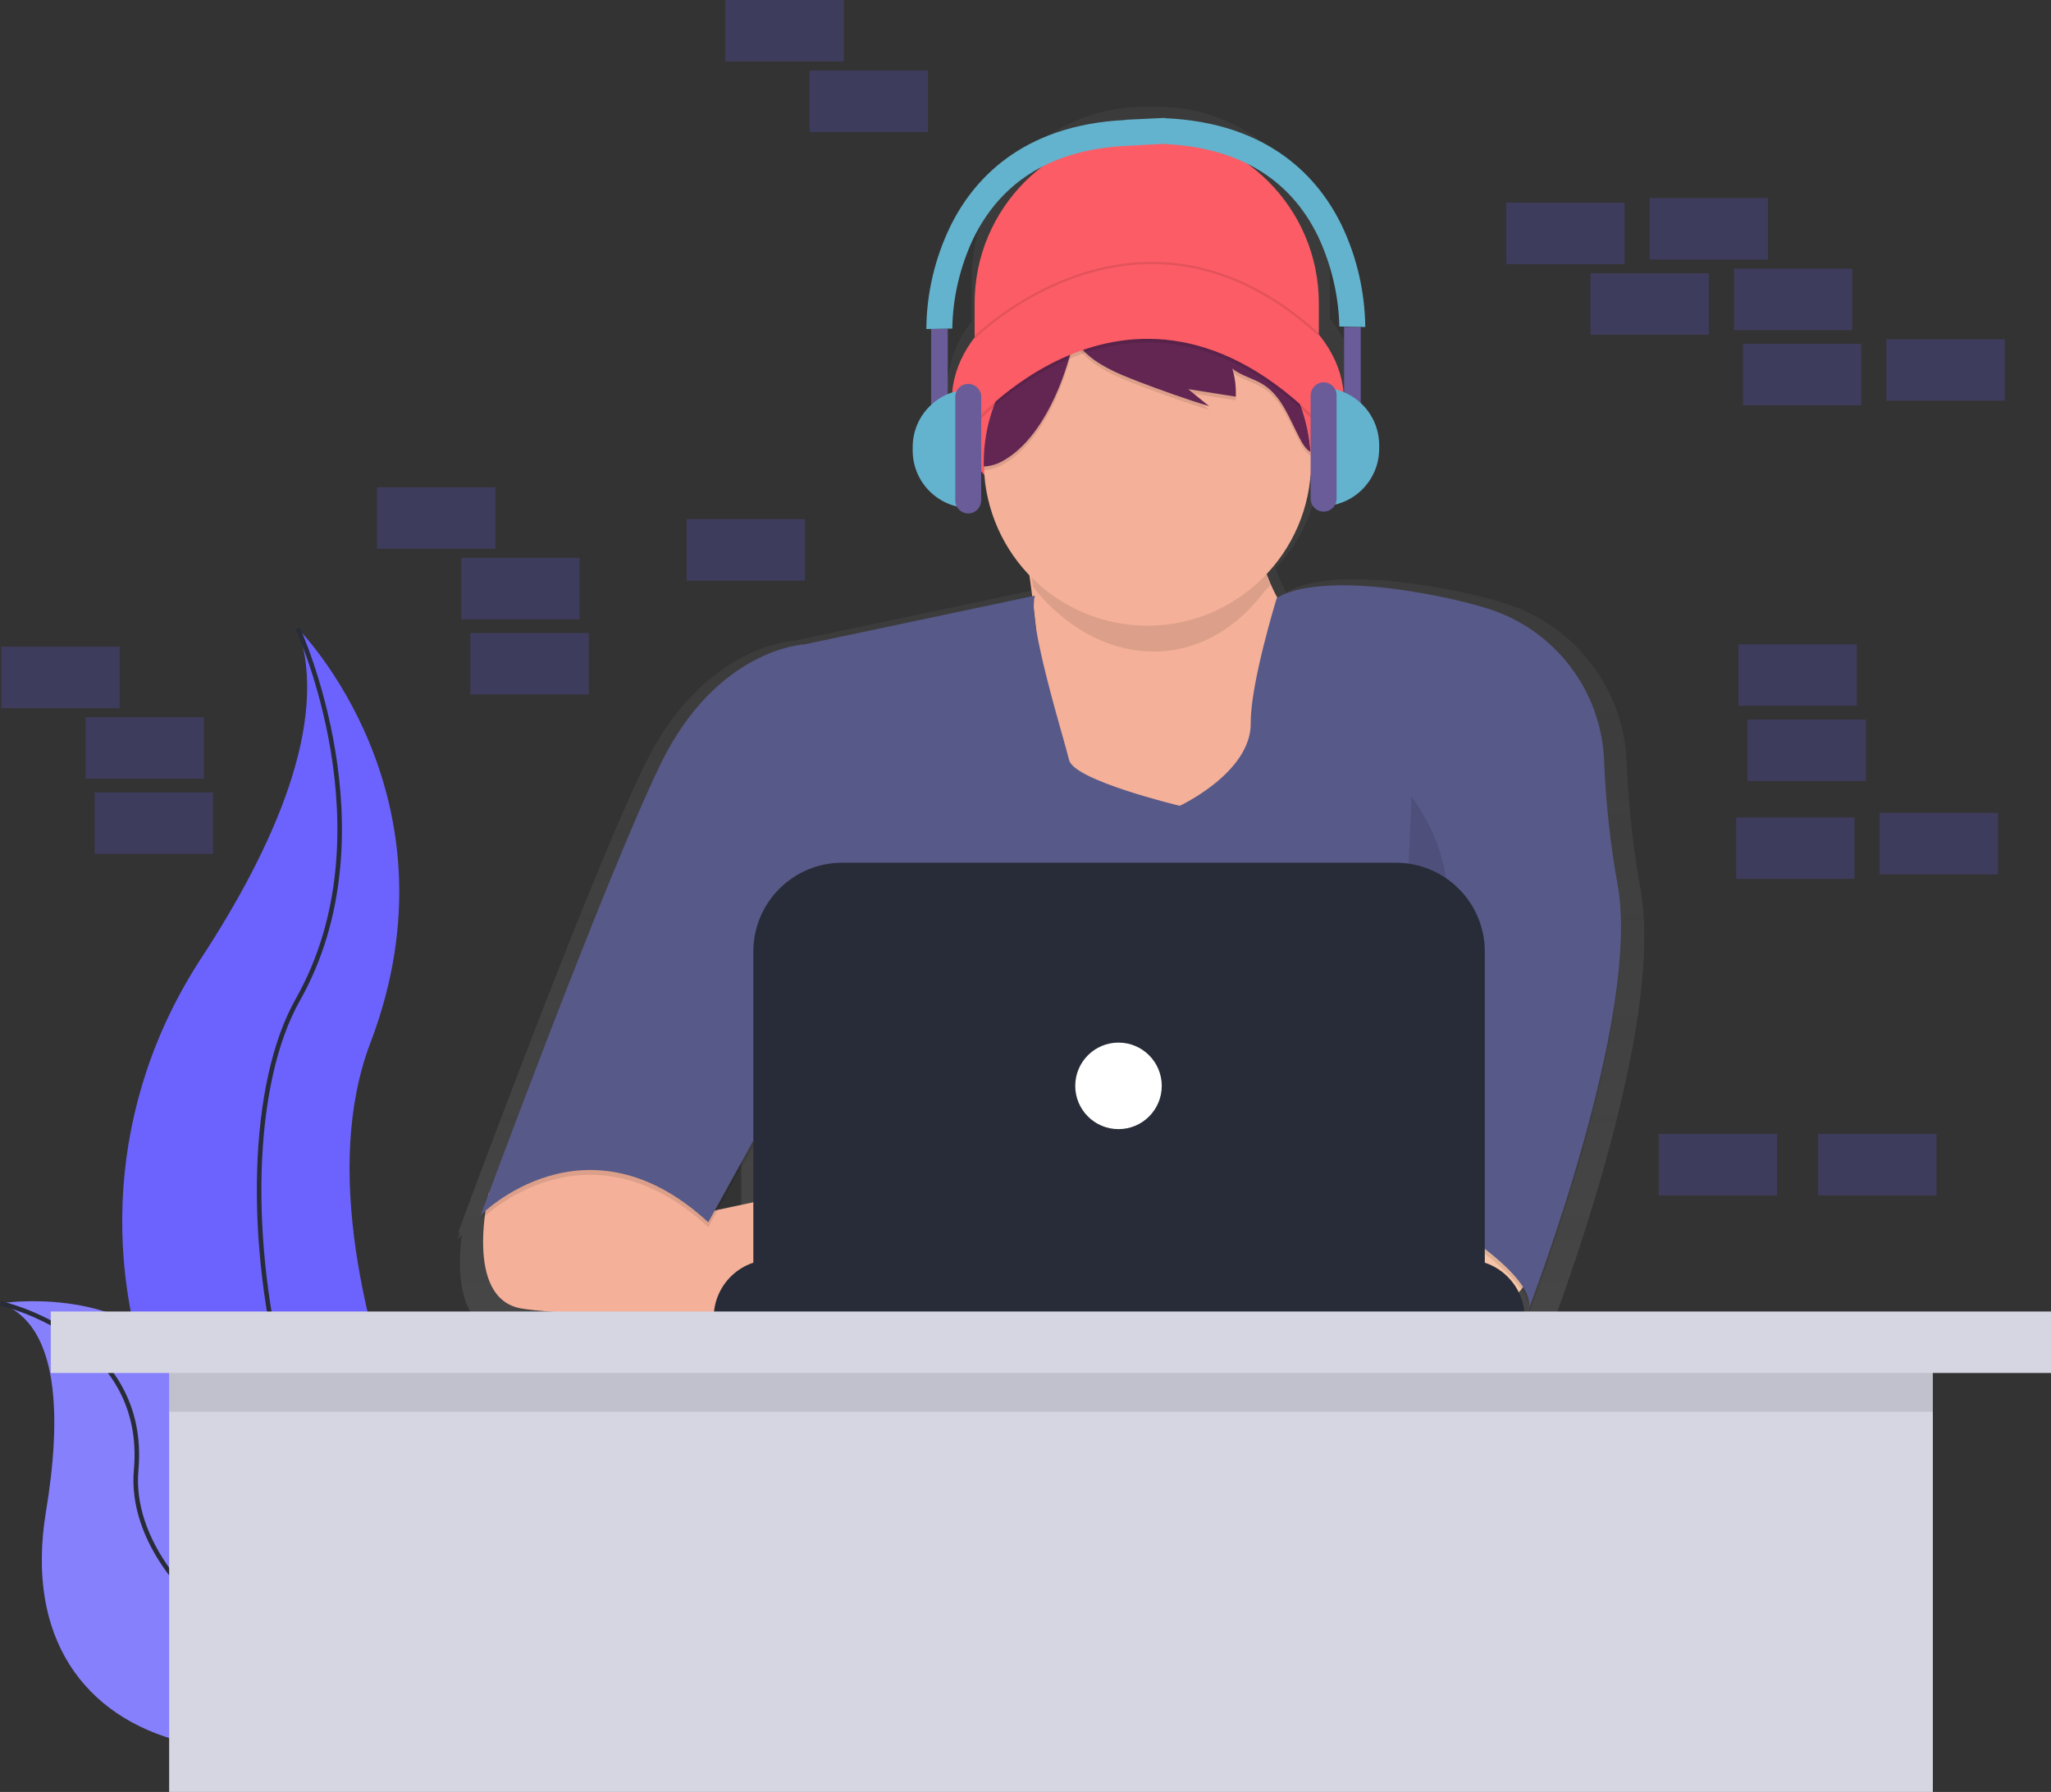 <?xml version="1.0" encoding="utf-8"?>
<!-- Generator: Adobe Illustrator 23.0.0, SVG Export Plug-In . SVG Version: 6.00 Build 0)  -->
<svg version="1.1" id="Layer_1" xmlns="http://www.w3.org/2000/svg" xmlns:xlink="http://www.w3.org/1999/xlink" x="0px" y="0px"
	 viewBox="0 0 900.9 787" style="enable-background:new 0 0 900.9 787;" xml:space="preserve">
<rect x="0" y="0" width="900.9" height="787" fill="#333333" stroke="none"/>
<style type="text/css">
	.st0{opacity:0.2;fill:#6C63FF;enable-background:new    ;}
	.st1{fill:#6C63FF;}
	.st2{fill:none;stroke:#282C38;stroke-width:2;stroke-miterlimit:10;}
	.st3{opacity:0.2;fill:#F5F5F5;enable-background:new    ;}
	.st4{fill:url(#SVGID_1_);}
	.st5{fill:#FC5C65;}
	.st6{fill:#F4B098;}
	.st7{fill:#F7C4A7;}
	.st8{opacity:0.1;enable-background:new    ;}
	.st9{fill:#575988;}
	.st10{opacity:0.1;}
	.st11{fill:#632652;}
	.st12{fill:#282C38;}
	.st13{fill:#FFFFFF;}
	.st14{opacity:0.1;fill:none;stroke:#000000;stroke-miterlimit:10;enable-background:new    ;}
	.st15{fill:#6A5C99;}
	.st16{fill:#63B3CE;}
	.st17{fill:#D6D6E3;}
</style>
<title>coding</title>
<rect x="763.6" y="283" class="st0" width="52" height="27"/>
<rect x="767.6" y="316" class="st0" width="52" height="27"/>
<rect x="724.6" y="87" class="st0" width="52" height="27"/>
<rect x="761.6" y="118" class="st0" width="52" height="27"/>
<rect x="661.6" y="89" class="st0" width="52" height="27"/>
<rect x="828.6" y="149" class="st0" width="52" height="27"/>
<rect x="765.6" y="151" class="st0" width="52" height="27"/>
<rect x="698.6" y="120" class="st0" width="52" height="27"/>
<rect x="825.6" y="357" class="st0" width="52" height="27"/>
<rect x="762.6" y="359" class="st0" width="52" height="27"/>
<path class="st1" d="M130.8,276c0,0,73.3,73.3,31.9,182s70.9,289.6,70.9,289.6s-1.2-0.2-3.4-0.6C79.6,720.5,4.8,548.3,88.6,420.5
	C119.7,372.9,145.2,317.1,130.8,276z"/>
<path class="st2" d="M130.8,276c0,0,41.4,89.8,0,163.1s-7.1,279,102.8,308.5"/>
<path class="st1" d="M0.2,572.4c0,0,83.6-13.3,91.3,61.6s160.8,85.3,160.8,85.3s-1,0.7-2.9,1.9C122.9,804.3,2,774.2,20.2,663.9
	C27,623,26.4,581.8,0.2,572.4z"/>
<path class="st3" d="M0.2,572.4c0,0,83.6-13.3,91.3,61.6s160.8,85.3,160.8,85.3s-1,0.7-2.9,1.9C122.9,804.3,2,774.2,20.2,663.9
	C27,623,26.4,581.8,0.2,572.4z"/>
<path class="st2" d="M0.2,572.4c0,0,64.9,14.3,59.6,73.3s96.4,129.8,192.5,73.7"/>
<rect x="0.6" y="284" class="st0" width="52" height="27"/>
<rect x="37.6" y="315" class="st0" width="52" height="27"/>
<rect x="318.6" y="0" class="st0" width="52" height="27"/>
<rect x="728.6" y="498" class="st0" width="52" height="27"/>
<rect x="41.6" y="348" class="st0" width="52" height="27"/>
<rect x="355.6" y="31" class="st0" width="52" height="27"/>
<rect x="165.6" y="214" class="st0" width="52" height="27"/>
<rect x="202.6" y="245" class="st0" width="52" height="27"/>
<rect x="301.6" y="228" class="st0" width="52" height="27"/>
<rect x="206.6" y="278" class="st0" width="52" height="27"/>
<rect x="798.6" y="498" class="st0" width="52" height="27"/>
<linearGradient id="SVGID_1_" gradientUnits="userSpaceOnUse" x1="611.026" y1="699.8" x2="611.026" y2="157.4" gradientTransform="matrix(1 0 0 1 -149.42 -110.5)">
	<stop  offset="0" style="stop-color:#808080;stop-opacity:0.25"/>
	<stop  offset="0.54" style="stop-color:#808080;stop-opacity:0.12"/>
	<stop  offset="1" style="stop-color:#808080;stop-opacity:0.1"/>
</linearGradient>
<path class="st4" d="M720.7,391.1c-3.4-18.7-5.4-37.7-6.2-56.7l0,0c-1.4-32.1-22.8-59.9-53.5-69.4c-5.5-1.7-11.5-3.3-18.1-4.7
	c-58.2-12.4-75.9-1.6-77.9-0.1c-1.7-3.1-3.2-6.3-4.4-9.6c-0.1-0.3-0.2-0.7-0.3-1c11.5-12.3,18.5-28.1,19.9-44.9
	c9.7-9.8,15.4-21.7,15.4-34.5c0-11-4.2-21.3-11.5-30.3v-17.4c0-41.7-33.8-75.6-75.6-75.6l0,0h-6.1c-41.7,0-75.6,33.8-75.6,75.6l0,0
	v18.7c-6.7,8.6-10.5,18.4-10.5,28.9c0,12.5,5.4,24.2,14.8,33.9c1.3,17.4,8.6,33.8,20.7,46.3c0.4,2.8,0.8,5.9,1.2,9.1l-104.1,22
	c0,0-40.1,1.6-66,55c-21.9,45.2-65.4,161.3-78.3,195.8l0,0c-2.3,6.3-3.6,9.8-3.6,9.8s0.4-0.4,1.2-1.2l-1.2,3.4c0,0,0.6-0.6,1.8-1.7
	c-1.8,14.5-2.1,39.3,16.9,42.4c15.9,2.6,56.8,3.7,87.7,4.1l0,0h2.1c20.5,0.3,36.1,0.3,36.1,0.3V589H678v-3.4c0-3.1-0.6-6.2-1.8-9
	l0.5-0.6c1.8,2.3,3,5.1,3.5,8c0,0.3-0.1,0.6-0.2,0.8l0.2-0.5c0.1,0.9,0,1.8-0.2,2.7c0,0,42.7-109.9,42.2-175.5
	C722.3,404.8,721.8,397.9,720.7,391.1z M454.8,274.4c-0.6-3.1-0.9-6.3-1.1-9.5v-0.1C454.1,267.9,454.5,271.1,454.8,274.4z
	 M325.6,510.4v26.2l-16.4,3.5L325.6,510.4z"/>
<path class="st5" d="M503.7,57.6L503.7,57.6c41.7,0,75.6,33.8,75.6,75.6v32.2l0,0H428.1l0,0v-32.2C428.1,91.4,462,57.6,503.7,57.6z"
	/>
<ellipse class="st5" cx="504.2" cy="175.9" rx="86.1" ry="59.2"/>
<path class="st6" d="M449,233.3c0,0,18,94.1,0,119.4s55,35.4,55,35.4l75.6-27.5l10.6-67.6c0,0-46-25.9-36.5-78.2L449,233.3z"/>
<path class="st7" d="M672,550.4c0,0,4.8,20.6-21.1,24.3c-15.3,2.2-30.8,2.1-46.1-0.5l-5.7-51.8h60.3L672,550.4z"/>
<path class="st6" d="M214.7,524c0,0-11.4,46.5,14.5,50.7s121,4.2,121,4.2v-55l-43.1,9.2l-40.4-38.8L214.7,524z"/>
<path class="st8" d="M454.6,263.7l-101.2,21.4c0,0-38.6,1.6-63.4,52.9s-78.8,197.7-78.8,197.7s46-46.5,99.9,3.2l35.9-65L339.1,577
	h278.5v-48.6c0,0,58.1,31.2,53.9,48.6c0,0,49.8-128.2,39-186.4c-3.2-18-5.2-36.2-5.9-54.5l0,0c-1.3-30.9-21.9-57.6-51.4-66.7
	c-5.2-1.6-11-3.1-17.4-4.5c-59.7-12.7-75,0-75,0s-11.6,37.6-11.4,54.7c0.3,21.9-31.2,36.5-31.2,36.5S471.7,345,469.6,336
	S450.9,274.3,454.6,263.7z"/>
<path class="st9" d="M454.6,261.6L353.4,283c0,0-38.6,1.6-63.4,52.9s-78.8,197.7-78.8,197.7s46-46.5,99.9,3.2l35.9-65l-7.9,103
	h278.5v-48.6c0,0,58.1,31.2,53.9,48.6c0,0,49.8-128.2,39-186.4c-3.2-18-5.2-36.2-5.9-54.5l0,0c-1.3-30.9-21.9-57.6-51.4-66.7
	c-5.2-1.6-11-3.1-17.4-4.5c-59.7-12.7-75,0-75,0s-11.6,37.6-11.4,54.7c0.3,21.9-31.2,36.5-31.2,36.5s-46.5-11.1-48.6-20.1
	S450.9,272.1,454.6,261.6z"/>
<path class="st8" d="M558,257.1c-4.3-12-5.2-25-2.8-37.5L450.6,238c0,0,1.5,7.9,3.2,19.8c27.5,34.9,73,39.9,101.6,1.9
	C556.3,258.8,557.1,258,558,257.1L558,257.1z"/>
<path class="st6" d="M575.9,203.2c-0.2,39.7-32.5,71.7-72.2,71.6c-38.8-0.2-70.4-31.1-71.5-69.8c0-0.6,0-1.2,0-1.7
	c0-27.5,15.6-52.5,40.3-64.6c2.2-1.1,4.4-2,6.6-2.8c11.8-4.3,24.6-5.5,37-3.4l0,0c32.8,5.6,57.4,32.9,59.6,66.1
	C575.8,200,575.9,201.6,575.9,203.2z"/>
<g class="st10">
	<path d="M478.9,137.4L478.9,137.4c-2.2,0.8-4.4,1.7-6.5,2.8c-24.7,12.1-40.3,37.1-40.3,64.6c0,0.6,0,1.2,0,1.7
		c2.2-0.1,4.4-0.6,6.5-1.5c17.5-8.2,28-33.2,32.2-50.6C472.2,148.1,473.6,141,478.9,137.4z"/>
	<path d="M534,139.4c-5.7-2.6-11.7-4.5-17.9-5.5c5.1,1.2,9.6,4,12.8,8.1c1.6,2.2,2.9,4.5,3.9,7c-19.4-8.5-41.5-8-60.5,1.3
		c4.5,9.9,18.5,15.3,27.8,18.9c10.2,3.9,20.6,7.6,31,10.8l-9.2-7.5l20.9,3.3c0.2-4.2-0.3-8.3-1.5-12.3c4,3.2,9.3,4.3,13.6,7
		c8.1,5.1,11.5,15,16,23.6c1.2,2.3,2.5,4.6,4.7,6C573.9,173.7,557.9,150.5,534,139.4z"/>
</g>
<path class="st11" d="M478.9,135.8L478.9,135.8c-2.2,0.8-4.4,1.7-6.5,2.8c-24.7,12.1-40.3,37.1-40.3,64.6c0,0.6,0,1.2,0,1.7
	c2.2-0.1,4.4-0.6,6.5-1.5c17.5-8.2,28-33.2,32.2-50.6C472.2,146.5,473.6,139.4,478.9,135.8z"/>
<path class="st11" d="M534,137.8c-5.7-2.6-11.7-4.5-17.9-5.5c5.1,1.2,9.6,4,12.8,8.1c1.6,2.2,2.9,4.5,3.9,7
	c-19.4-8.5-41.5-8-60.5,1.3c4.5,9.9,18.5,15.3,27.8,18.9c10.2,3.9,20.6,7.6,31,10.8l-9.2-7.5l20.9,3.3c0.2-4.2-0.3-8.3-1.5-12.3
	c4,3.2,9.3,4.3,13.6,7c8.1,5.1,11.5,15,16,23.6c1.2,2.3,2.5,4.6,4.7,6C573.9,172.1,557.9,148.8,534,137.8z"/>
<path class="st8" d="M423.9,191.3c0,0,74-92,159.6,0l-7.4-20.6c0,0-40.2-58.7-68.7-46s-56.5,21.7-56.5,21.7L423.9,191.3z"/>
<path class="st5" d="M423.9,189.7c0,0,74-92,159.6,0l-7.4-20.6c0,0-40.2-58.7-68.7-46s-56.5,21.7-56.5,21.7L423.9,189.7z"/>
<path class="st8" d="M363.1,387.9c0,0-15.9,42.3,6.3,80.3s-19.5,53.9-19.5,53.9"/>
<path class="st8" d="M620,349.8c0,0,27.5,34.9,9.5,66.1s-16.9,106.2-16.9,106.2"/>
<path class="st12" d="M338.8,553.3h305.5c14,0,25.4,11.4,25.4,25.4l0,0l0,0H313.5l0,0l0,0C313.5,564.7,324.8,553.3,338.8,553.3z"/>
<path class="st12" d="M369.9,378.9h243.3c21.5,0,39,17.5,39,39v141.2l0,0H330.9l0,0V417.9C330.9,396.4,348.4,378.9,369.9,378.9z"/>
<circle class="st13" cx="491.3" cy="476.9" r="19"/>
<path class="st14" d="M428.1,148.2c0,0,72.7-72.7,151.1-1.3"/>
<rect x="590.4" y="143.6" class="st15" width="7.3" height="41.4"/>
<path class="st16" d="M580.6,170.3L580.6,170.3c13.9,0,25.2,11.3,25.2,25.2v1.6c0,13.9-11.3,25.2-25.2,25.2l0,0l0,0V170.3
	L580.6,170.3z"/>
<path class="st15" d="M581.4,167.9L581.4,167.9c3.1,0,5.7,2.5,5.7,5.7V219c0,3.1-2.5,5.7-5.7,5.7l0,0c-3.1,0-5.7-2.5-5.7-5.7v-45.5
	C575.8,170.5,578.3,167.9,581.4,167.9z"/>
<rect x="409" y="144.4" class="st15" width="7.3" height="41.4"/>
<path class="st16" d="M426.1,223.1L426.1,223.1c-13.9,0-25.2-11.3-25.2-25.2v-1.6c0-13.9,11.3-25.2,25.2-25.2l0,0l0,0V223.1
	L426.1,223.1z"/>
<path class="st15" d="M425.3,225.5L425.3,225.5c-3.1,0-5.7-2.5-5.7-5.7v-45.5c0-3.1,2.5-5.7,5.7-5.7l0,0c3.1,0,5.7,2.5,5.7,5.7v45.5
	C430.9,223,428.4,225.5,425.3,225.5z"/>
<path class="st16" d="M589.5,99.3c-9.9-20.6-31.4-45.4-77.9-47.4v-0.1H511l0,0l-16.5,0.8v0.1c-46.1,2.1-67.6,26.9-77.4,47.4
	c-6.6,13.9-10.1,29-10.2,44.4l5.7-0.1l5.7-0.1c0.2-13.7,3.4-27.1,9.2-39.5C440.1,79,463.1,65.3,496,64l0,0l14.5-0.8l0,0
	c32.9,1.3,56,14.9,68.5,40.7c5.8,12.4,9,25.9,9.3,39.5l5.7,0.1l5.7,0.1C599.5,128.4,596.1,113.2,589.5,99.3z"/>
<rect x="74.3" y="579" class="st17" width="774.7" height="208"/>
<rect x="74.3" y="593" class="st8" width="774.7" height="27"/>
<rect x="22.3" y="576" class="st17" width="878.6" height="27"/>
</svg>
